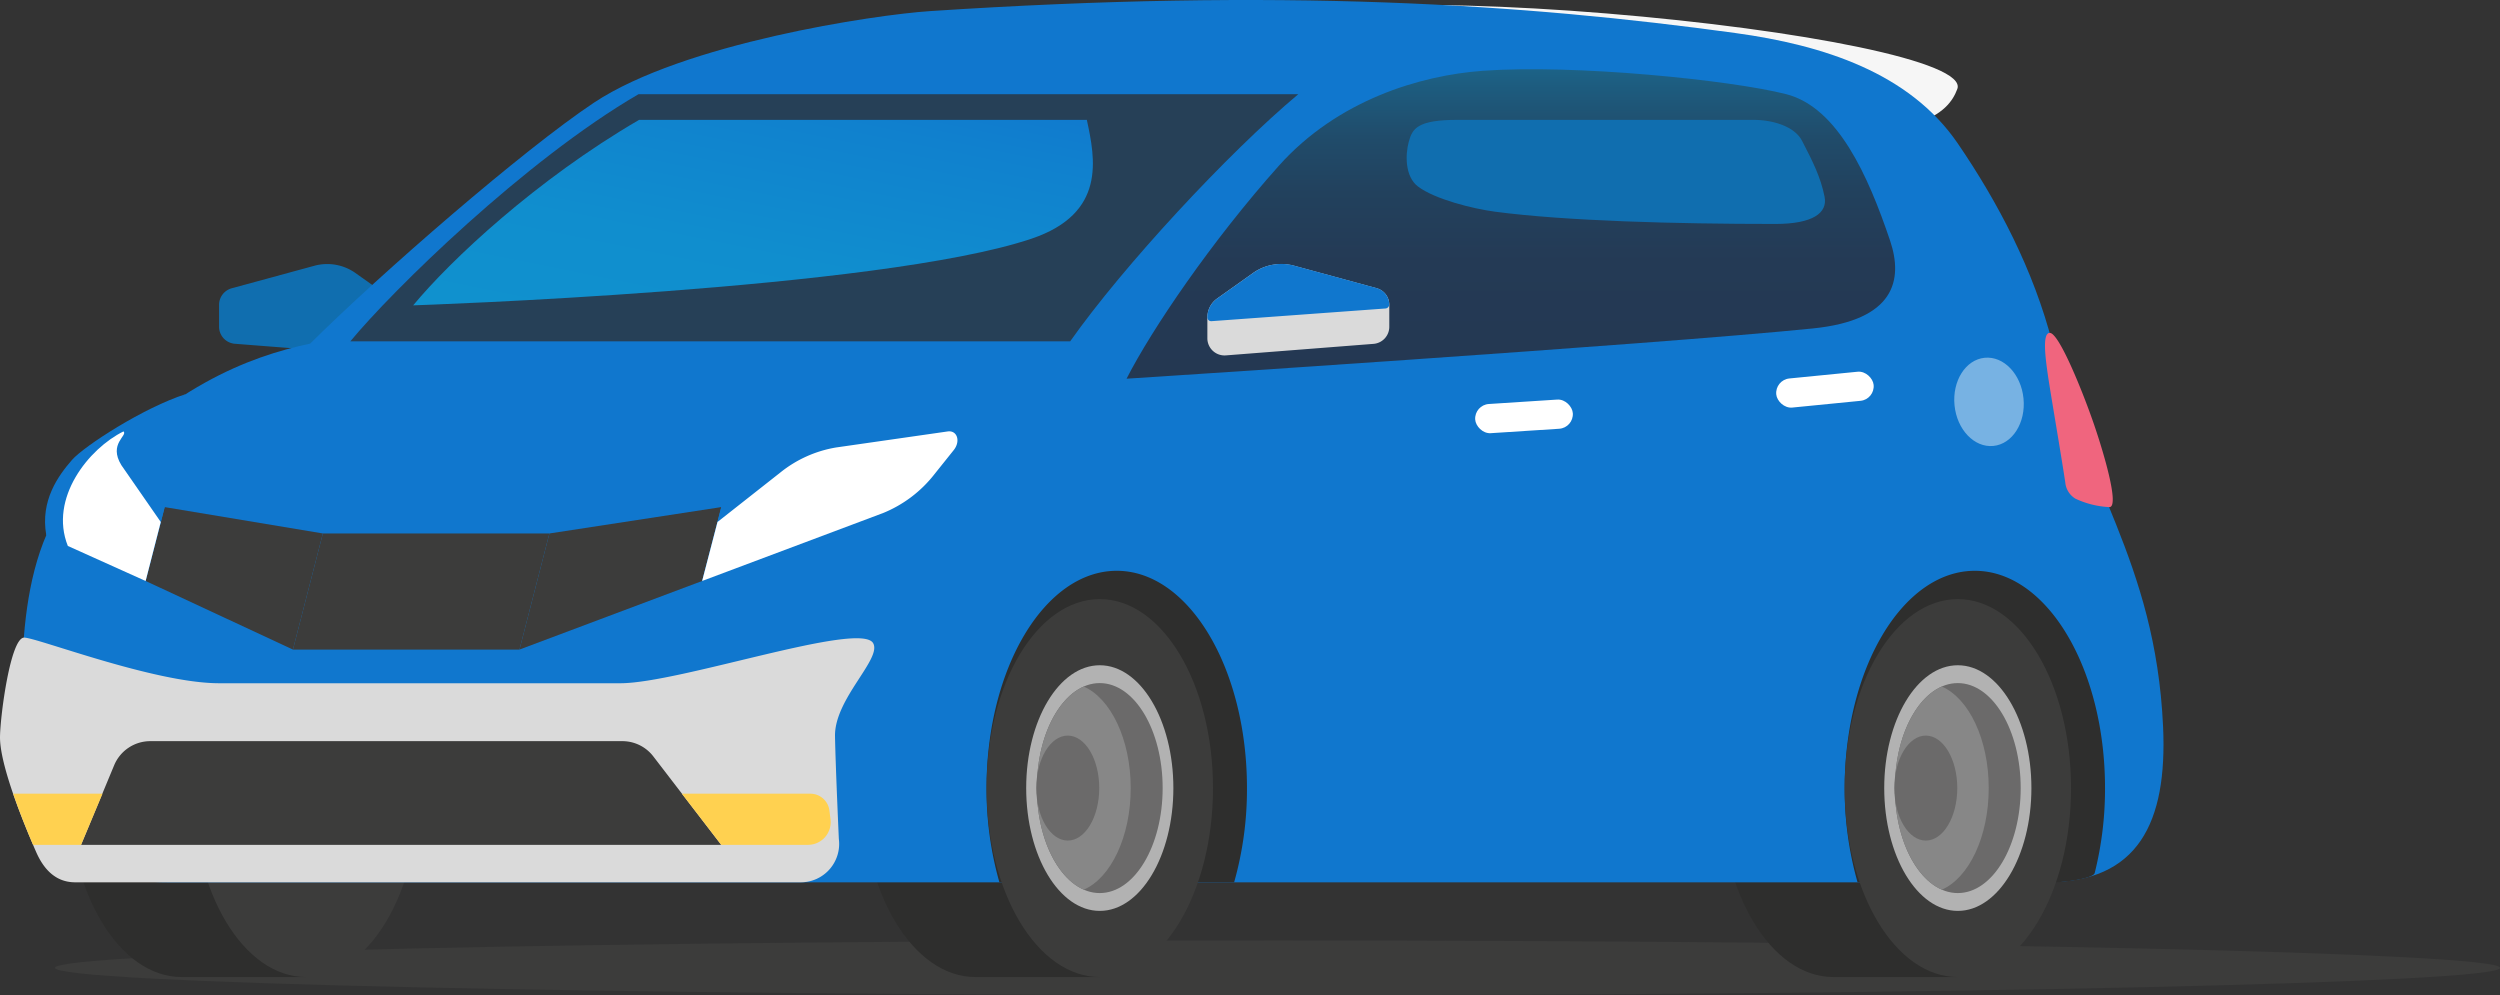 <svg xmlns="http://www.w3.org/2000/svg" xmlns:xlink="http://www.w3.org/1999/xlink" width="499.911" height="199.016" viewBox="0 0 499.911 199.016"><rect x="0" y="0" width="499.911" height="199.016" fill="#333333" stroke="none"/><defs><linearGradient id="a" x1="-0.152" y1="0.5" x2="1.001" y2="0.5" gradientUnits="objectBoundingBox"><stop offset="0" stop-color="#1077ce"/><stop offset="1" stop-color="#1077ce"/></linearGradient><linearGradient id="b" x1="0.5" y1="1" x2="0.5" gradientUnits="objectBoundingBox"><stop offset="0" stop-color="#243852"/><stop offset="0.37" stop-color="#243a55"/><stop offset="0.59" stop-color="#22415d"/><stop offset="0.77" stop-color="#204c6b"/><stop offset="0.93" stop-color="#1d5c7f"/><stop offset="1" stop-color="#1b658a"/></linearGradient><linearGradient id="c" x1="0.001" y1="0.499" x2="1.001" y2="0.499" xlink:href="#a"/><linearGradient id="d" x1="0.013" y1="1.131" x2="0.976" y2="-0.153" gradientUnits="objectBoundingBox"><stop offset="0" stop-color="#1092ce"/><stop offset="0.38" stop-color="#108ece"/><stop offset="0.78" stop-color="#1081ce"/><stop offset="1" stop-color="#1077ce"/></linearGradient><linearGradient id="e" x1="0" y1="0.5" x2="0.999" y2="0.5" xlink:href="#a"/><linearGradient id="f" x1="0" y1="0.501" x2="1" y2="0.501" xlink:href="#a"/></defs><g transform="translate(0.003 -0.005)"><g transform="translate(-0.003 0.005)"><path d="M503.222,250.2c0,3.028-109.446,5.479-244.46,5.479S14.31,253.229,14.31,250.2s109.446-5.472,244.452-5.472S503.222,247.181,503.222,250.2Z" transform="translate(-3.311 -56.665)" fill="#3c3c3b"/><path d="M324.659,6.369c.423-5.1,32.537-6.617,71.73-3.381s72.183,9.714,70.17,15.1c-1.783,4.788-7.416,11.051-41.167,8.707C386.145,24.067,324.237,11.464,324.659,6.369Z" transform="translate(-75.164 -0.301)" fill="#f6f6f6"/><path d="M59.574,73.544,76,69.071a9.775,9.775,0,0,1,8.223,1.4l7.254,5.149a4.611,4.611,0,0,1,1.937,3.75v4.165a3.435,3.435,0,0,1-3.7,3.427L60.2,84.656A3.427,3.427,0,0,1,57,81.229V76.818a3.443,3.443,0,0,1,2.574-3.274Z" transform="translate(-13.195 -15.912)" fill="#106eaf"/><path d="M40.429,155.9c-12.5,0-22.639,16.906-22.639,37.786s10.152,37.786,22.639,37.786H65.313V155.9Z" transform="translate(-4.117 -36.098)" fill="#2e2e2d"/><path d="M470.239,155.9c-12.5,0-22.639,16.906-22.639,37.786s10.136,37.786,22.639,37.786h24.883V155.9Z" transform="translate(-103.628 -36.098)" fill="#2e2e2d"/><path d="M246.967,155.9c-12.5,0-22.647,16.906-22.647,37.786s10.144,37.786,22.647,37.786H271.85V155.9Z" transform="translate(-51.933 -36.098)" fill="#2e2e2d"/><ellipse cx="22.639" cy="37.786" rx="22.639" ry="37.786" transform="translate(38.556 119.802)" fill="#3c3c3b"/><path d="M433.854,145.289c-1.537-33.436-16.23-49.06-22.109-76.579C407.964,54,400.863,40.484,392.764,28.635c-9.621-14.032-26.758-19.6-44.379-22.017C305.834.77,257.52-2.412,187.227,2.23c-10.943.722-49.252,6.409-67.165,18.32-14.071,9.368-42.474,34.013-56.721,48.16C50.815,71.385,35.13,77.379,16.518,97.6,3.369,111.876,5.882,139.218,5.882,152.044c0,18.113,13.195,24.391,28.933,24.391H410.454C428.805,176.436,434.738,164.639,433.854,145.289Z" transform="translate(-1.315 -0.005)" fill="url(#a)"/><path d="M148.786,24.51C126.016,37.766,99.5,63.825,91.15,73.938H235.093c10.628-15.062,31.508-37.6,45.624-49.428Z" transform="translate(-21.101 -5.678)" fill="#264057"/><path d="M323.61,37.3c-13.441,15.054-25.444,32.722-30.47,42.6,0,0,104.789-6.755,137.258-10.052,16.292-1.652,18.09-9.629,15.416-17.567-4.388-12.987-10.459-26.628-20.749-29.271-11-2.82-42.458-6.033-60.771-4.672C351.905,19.247,335.375,24.15,323.61,37.3Z" transform="translate(-67.867 -4.174)" fill="url(#b)"/><path d="M160.134,214.848H15.031c-3.842,0-6.263-2.528-7.815-6.079C4.825,203.29-.116,191.34,0,185.646c.092-4.473,2.1-19.5,4.765-19.727,2.152-.184,26.021,9.122,39.039,9.122h80.244c11.8,0,47.945-12.526,50.543-8.015,1.806,3.135-7.754,11.112-7.623,18.613.115,6.194.768,20.534.768,20.534a7.685,7.685,0,0,1-7.6,8.676Z" transform="translate(0.003 -38.417)" fill="#dadada"/><path d="M149.1,213.593H21.09l6.617-15.907a7.815,7.815,0,0,1,7.224-4.826h94.4a7.8,7.8,0,0,1,6.209,3.074Z" transform="translate(-4.881 -44.655)" fill="#3c3c3b"/><path d="M121.522,162.036H76.22l5.986-23.216h45.3Z" transform="translate(-17.645 -32.144)" fill="#3c3c3b"/><path d="M171.7,146.73,135.17,160.447l5.986-23.216,34.351-5.272Z" transform="translate(-31.293 -30.556)" fill="#3c3c3b"/><path d="M37.89,146.73l29.456,13.717,5.986-23.216L41.7,131.96Z" transform="translate(-8.77 -30.556)" fill="#3c3c3b"/><path d="M35.642,125.179,31.8,139.957l-19.842-9.222c-1.214-6.916,2.4-11.865,5.149-15.024,2.39-2.736,14.294-10.467,22.785-13.172l-.945.722c-3.143,2.405-5.08,3.842-5.618,4.227-1.537,1.168-3.543,3.289-5.518,7.447Z" transform="translate(-2.71 -23.744)" fill="url(#c)"/><path d="M348,73.544l-16.422-4.473a9.79,9.79,0,0,0-8.23,1.4L316.1,75.619a4.611,4.611,0,0,0-1.937,3.75v4.165a3.435,3.435,0,0,0,3.719,3.443L347.4,84.672a3.427,3.427,0,0,0,3.143-3.443V76.818A3.443,3.443,0,0,0,348,73.544Z" transform="translate(-72.733 -15.912)" fill="#dadada"/><path d="M541.919,104.912c2.213,6.463,5.08,16.553,3.074,16.553a18.1,18.1,0,0,1-6.778-1.683,4.234,4.234,0,0,1-2.036-3.266c-.938-6.2-3.074-18.566-3.489-21.517-.461-3.274-1.168-8.369.392-8.369C534.949,86.607,539.775,98.657,541.919,104.912Z" transform="translate(-123.197 -20.061)" fill="#f0657e"/><path d="M306.213,210.823a68.349,68.349,0,0,0,2.567-18.843c0-24-11.658-43.45-26.036-43.45S256.7,167.98,256.7,191.98a68.055,68.055,0,0,0,2.574,18.843Z" transform="translate(-59.43 -34.392)" fill="#2e2e2d"/><ellipse cx="22.639" cy="37.786" rx="22.639" ry="37.786" transform="translate(197.278 119.802)" fill="#3c3c3b"/><ellipse cx="14.716" cy="24.56" rx="14.716" ry="24.56" transform="translate(205.201 133.027)" fill="#b2b2b2"/><path d="M521.9,210.823c2.075,0,7.815-.768,8.092-1.852a69.074,69.074,0,0,0,2.067-16.991c0-24-11.658-43.45-26.036-43.45S480,167.98,480,191.98a68.056,68.056,0,0,0,2.574,18.843Z" transform="translate(-111.129 -34.392)" fill="#2e2e2d"/><ellipse cx="22.639" cy="37.786" rx="22.639" ry="37.786" transform="translate(368.855 119.802)" fill="#3c3c3b"/><ellipse cx="14.716" cy="24.56" rx="14.716" ry="24.56" transform="translate(376.778 133.027)" fill="#b2b2b2"/><path d="M152.689,31.19c-20.5,11.934-37.655,28-45.179,37.094,0,0,93.278-3.074,123.679-13.341C246.12,49.887,243.907,39,242.216,31.19Z" transform="translate(-24.889 -7.225)" fill="url(#d)"/><path d="M227.825,122.951,182.7,139.9l3.842-14.77,15.731-12.334a30.047,30.047,0,0,1,14.04-6.309l27.934-4.011c2.39-.346,3.3,2.444,1.537,4.657l-4.8,6.009a31.177,31.177,0,0,1-13.164,9.813Z" transform="translate(-42.297 -23.721)" fill="url(#e)"/><path d="M218.742,128.632,182.7,142.165l3.074-11.8,12.526-9.86a24.1,24.1,0,0,1,11.212-5.041l22.286-3.2c1.906-.269,2.628,1.952,1.214,3.727l-3.842,4.8a24.952,24.952,0,0,1-10.428,7.846Z" transform="translate(-42.297 -25.99)" fill="#fff"/><path d="M35.936,130.371l-3.028,11.8-15.554-7.008c-3.8-9.544,4.188-19.489,11.135-22.908.9.845-3.074,2.459-.43,6.755Z" transform="translate(-3.788 -25.992)" fill="#fff"/><ellipse cx="12.58" cy="20.995" rx="12.58" ry="20.995" transform="translate(378.907 136.593)" fill="#6b6a6a"/><ellipse cx="12.58" cy="20.995" rx="12.58" ry="20.995" transform="translate(207.329 136.593)" fill="#6b6a6a"/><path d="M511.824,198.953c0,9.752-3.973,17.952-9.375,20.311-5.379-2.344-9.4-10.559-9.4-20.311s4-17.959,9.4-20.3C507.851,181.009,511.824,189.209,511.824,198.953Z" transform="translate(-114.151 -41.365)" fill="#878787"/><path d="M288.564,198.953c0,9.752-3.981,17.952-9.383,20.311-5.379-2.344-9.391-10.559-9.391-20.311s4-17.959,9.383-20.3C284.552,181.009,288.564,189.209,288.564,198.953Z" transform="translate(-62.461 -41.365)" fill="#878787"/><ellipse cx="6.294" cy="10.497" rx="6.294" ry="10.497" transform="translate(378.799 147.09)" fill="#6b6a6a"/><ellipse cx="6.294" cy="10.497" rx="6.294" ry="10.497" transform="translate(207.222 147.09)" fill="#6b6a6a"/><path d="M350.532,76.811h0a3.443,3.443,0,0,0-2.536-3.3l-16.422-4.473a9.8,9.8,0,0,0-8.23,1.429L316.1,75.612a4.611,4.611,0,0,0-1.937,3.75h0a.768.768,0,0,0,.815.768l34.8-2.536A.815.815,0,0,0,350.532,76.811Z" transform="translate(-72.734 -15.906)" fill="url(#f)"/><path d="M203.095,206.53H177.42l7.869,10.228h17.36a4.542,4.542,0,0,0,4.5-5.118l-.223-1.744A3.842,3.842,0,0,0,203.095,206.53Z" transform="translate(-41.075 -47.82)" fill="#ffd150"/><path d="M21.285,206.53,17,216.758H7.4c-1.176-2.751-2.7-6.486-3.988-10.228Z" transform="translate(-0.788 -47.82)" fill="#ffd150"/><rect width="19.565" height="5.848" rx="2.924" transform="translate(294.797 80.974) rotate(-3.7)" fill="#fff"/><rect width="19.565" height="5.848" rx="2.924" transform="translate(354.901 75.967) rotate(-5.64)" fill="#fff"/><path d="M522.358,101.222c.484,4.872-2.213,9.122-6.025,9.5s-7.293-3.266-7.769-8.13,2.213-9.122,6.025-9.5S521.881,96.358,522.358,101.222Z" transform="translate(-117.73 -21.55)" fill="#fff" opacity="0.43"/><path d="M435.338,31.19c3.919,0,8.246,1.3,9.737,4.173,2.1,4.058,3.735,7.254,4.519,11.227.622,3.189-2.305,5.418-9.852,5.418-19.98,0-42.013-.592-56.045-2.451-4.442-.592-12.034-2.482-15.416-5.041-2.628-2-2.528-6.378-1.844-8.914.73-2.7,1.729-4.411,9.859-4.411Z" transform="translate(-84.741 -7.225)" fill="#106eaf"/></g></g></svg>